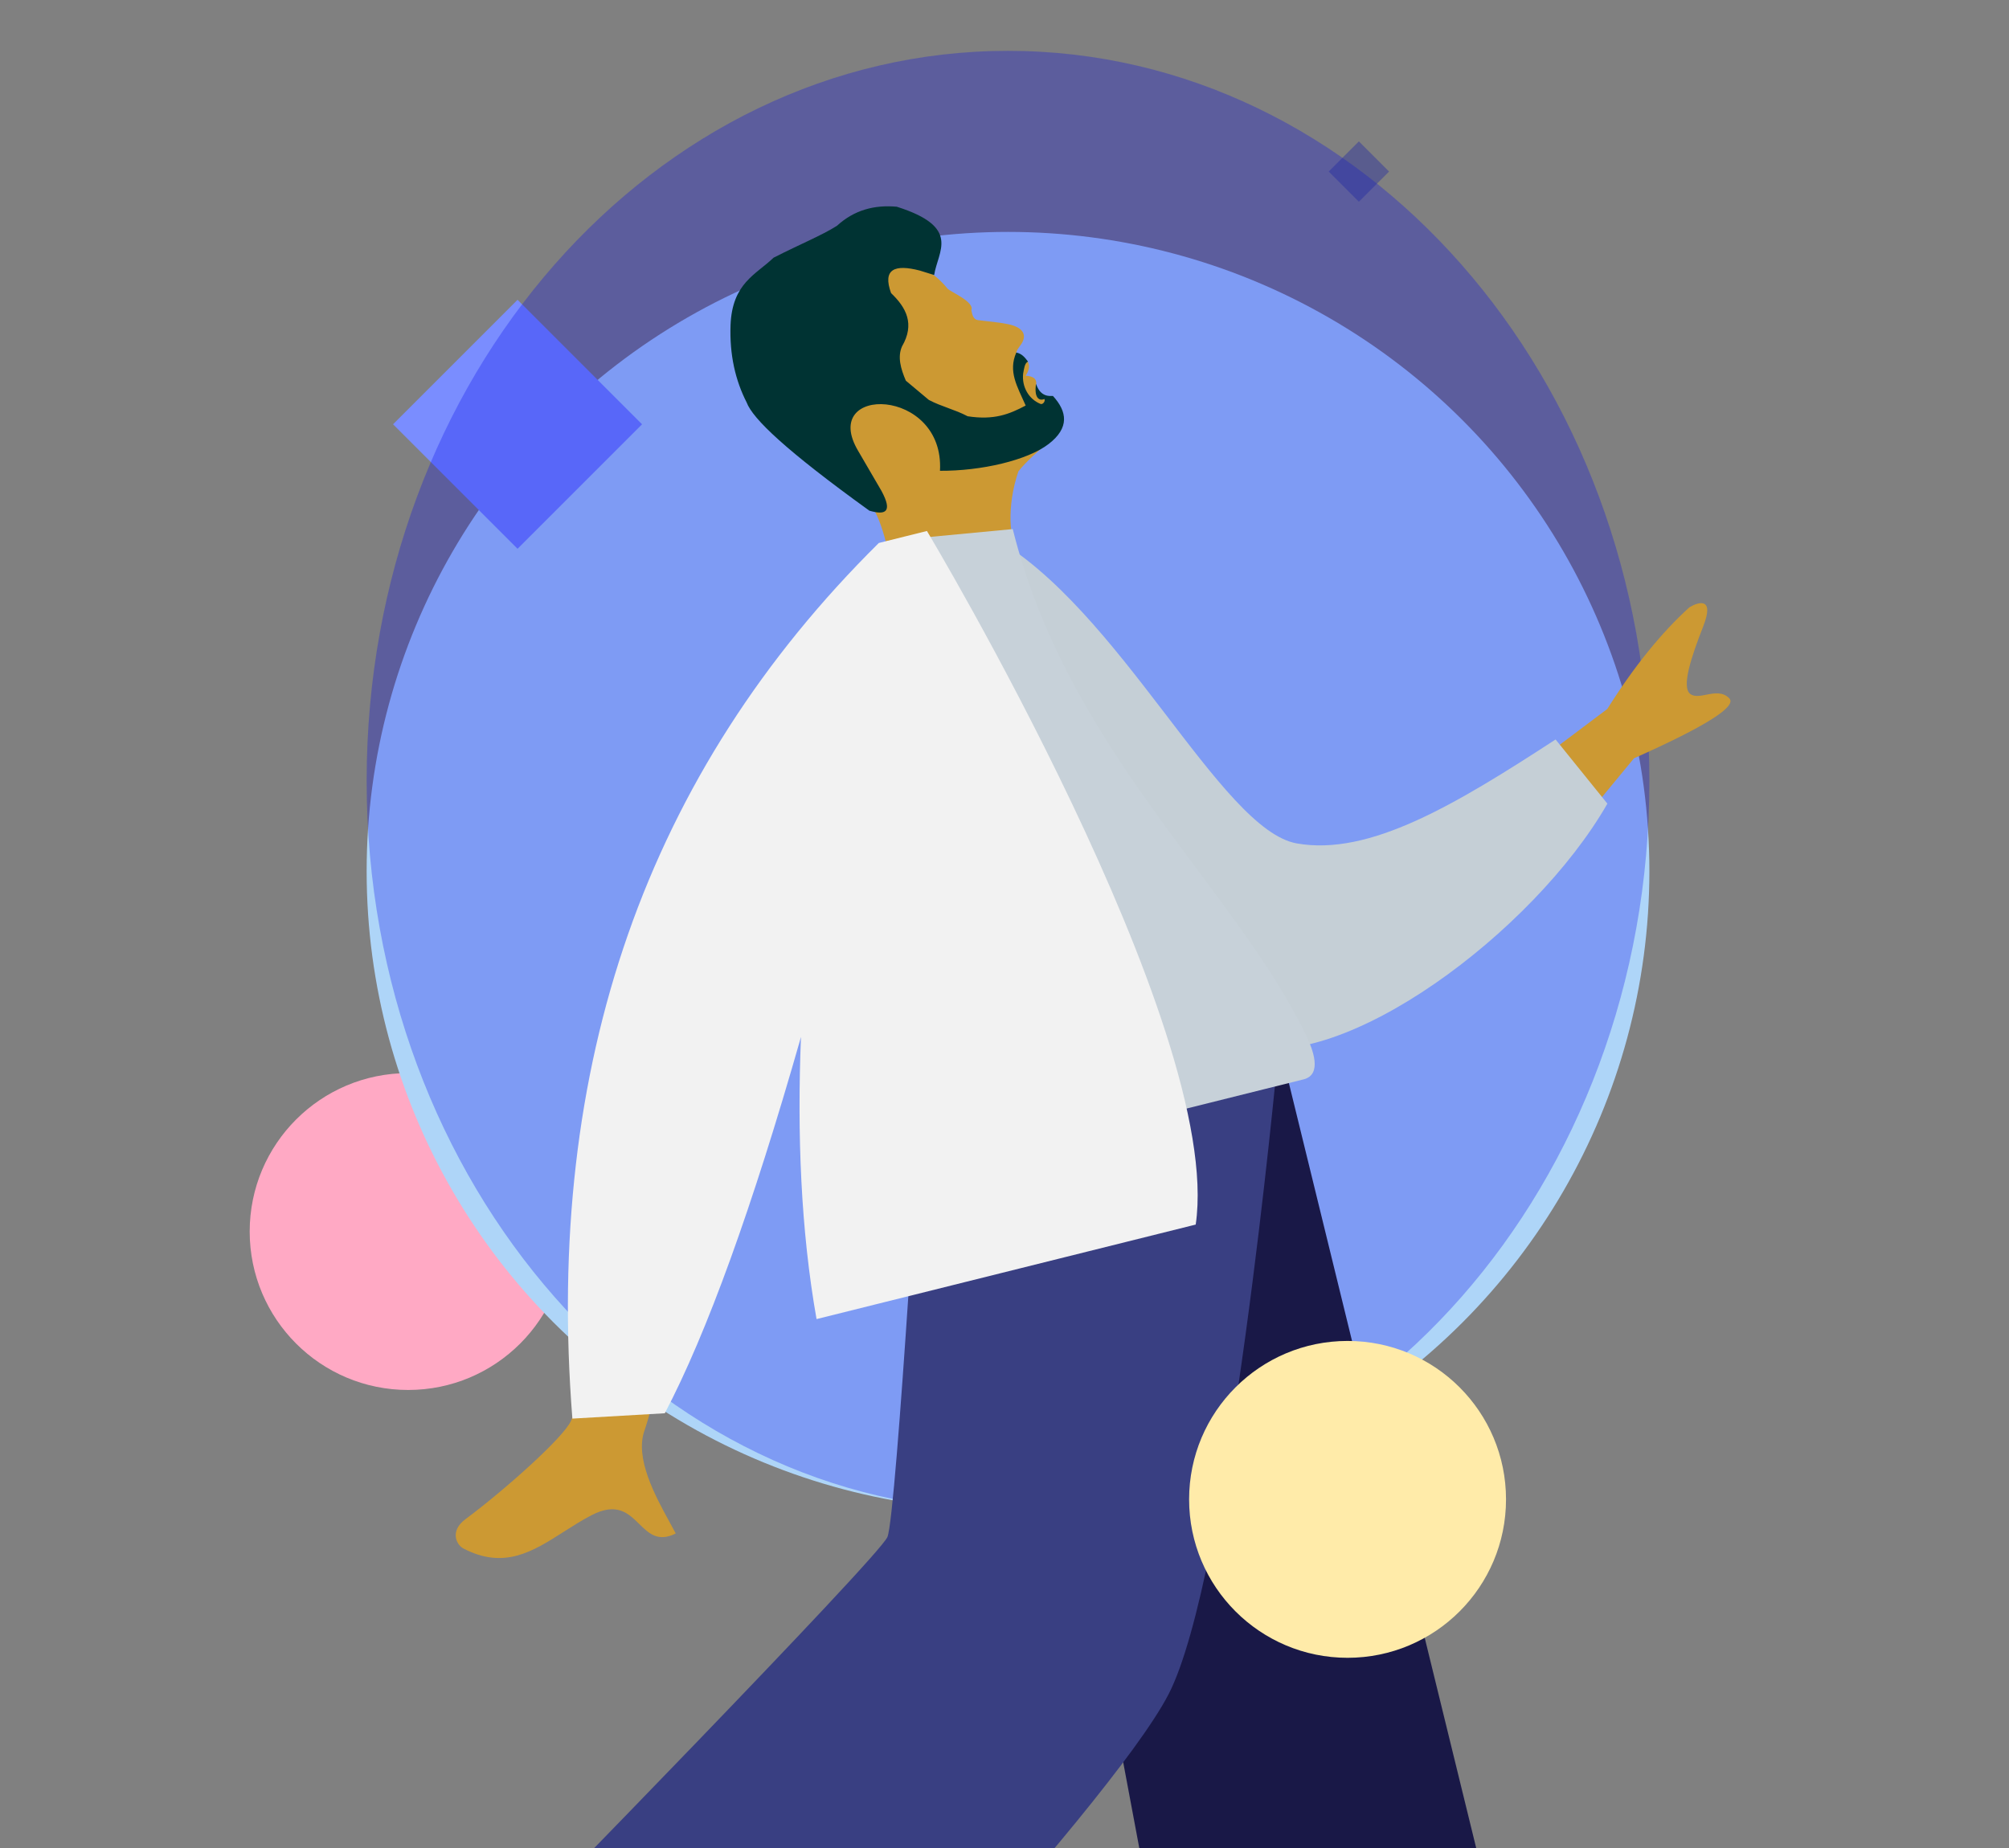 <?xml version="1.0" encoding="UTF-8"?>
<!DOCTYPE svg PUBLIC "-//W3C//DTD SVG 1.1//EN" "http://www.w3.org/Graphics/SVG/1.1/DTD/svg11.dtd">
<!-- Creator: CorelDRAW 2020 (64-Bit Evaluation Version) -->
<svg xmlns="http://www.w3.org/2000/svg" xml:space="preserve" width="100mm" height="92mm" version="1.1" style="shape-rendering:geometricPrecision; text-rendering:geometricPrecision; image-rendering:optimizeQuality; fill-rule:evenodd; clip-rule:evenodd"
viewBox="0 0 42273.29 38891.43"
 xmlns:xlink="http://www.w3.org/1999/xlink"
 xmlns:xodm="http://www.corel.com/coreldraw/odm/2003">
 <rect x="0" y="0" width="42273.29" height="38891.43" fill="#808080" stroke="none"/>
 <defs>
  <style type="text/css">
   <![CDATA[
    .fil14 {fill:none}
    .fil11 {fill:#003333}
    .fil2 {fill:#7A8DFF}
    .fil10 {fill:#CC9933}
    .fil1 {fill:#AED5F8;fill-rule:nonzero}
    .fil0 {fill:#FFA9C4;fill-rule:nonzero}
    .fil8 {fill:#FFEBA9;fill-rule:nonzero}
    .fil3 {fill:#0007E9;fill-rule:nonzero;fill-opacity:0.278}
    .fil9 {fill:#2026A2;fill-opacity:0.4}
    .fil4 {fill:#191847}
    .fil5 {fill:#393F82}
    .fil7 {fill:#C5CFD6}
    .fil12 {fill:#C7D1D9}
    .fil6 {fill:#CC9933}
    .fil13 {fill:#F2F2F2}
   ]]>
  </style>
   <clipPath id="id0">
    <path d="M-0 0l42273.29 0 0 38891.43 -42273.29 0 0 -38891.43z"/>
   </clipPath>
 </defs>
 <g id="Layer_x0020_1">
  <g>
  </g>
  <g style="clip-path:url(#id0)">
   <g>
    <g id="_1927886138896">
     <circle id="Oval" class="fil0" cx="8588.13" cy="25917.95" r="3334.23"/>
     <ellipse id="Oval_2" class="fil1" cx="21210.56" cy="18336.54" rx="13495.68" ry="13455.99"/>
     <polygon id="Polygon" class="fil2" points="10890.32,6309.5 13510.12,8929.26 10890.32,11549.02 8270.6,8929.26 "/>
     <path id="Mask" class="fil3" d="M34706.29 16431.29c0,-8483.78 -6042.25,-15361.31 -13495.71,-15361.31 -7453.5,0 -13495.71,6877.53 -13495.71,15361.31 0,8483.74 6042.21,15361.23 13495.71,15361.23 7453.46,0 13495.71,-6877.48 13495.71,-15361.23z"/>
     <polygon id="Pant" class="fil4" points="25582.65,47476.79 32974.94,46705.85 27017.92,22372.84 20875.23,22372.84 "/>
     <path id="Pant_0" class="fil5" d="M10806.11 40634.82l4848.92 5514.89c0,0 7660.98,-8039.66 8932.68,-10491.77 1271.79,-2452.06 2286.56,-13285.1 2286.56,-13285.1l-7454.18 0c0,0 -554.29,9530.34 -747.31,9973.96 -192.98,443.53 -7866.68,8288.02 -7866.68,8288.02z"/>
     <path id="SKIN" class="fil6" d="M33819.77 14921.5l-3754.67 2822.93 1752.86 1320.49 2564.55 -3106.45c1501,-669.44 2169.76,-1089.81 2006.08,-1261.01 -137.81,-144.36 -318.74,-109.4 -485.26,-77.11 -129.86,25.15 -251.02,48.57 -336.41,-15.73 -195.01,-146.94 31.2,-807.38 273.47,-1425.84 242.31,-618.37 -102.81,-512.18 -291.81,-398.26 -593.39,537.93 -1169.58,1251.59 -1728.81,2140.97zm-18115.79 7405.31l-2486.94 138.02c-590.47,4490.44 -991.65,6970.32 -1203.44,7439.97 -155.35,344.44 -1370.97,1434.92 -2220.19,2067.25 -340.85,253.72 -181.9,543.25 -45.61,614.48 859.84,449.79 1459.61,67.51 2112.4,-348.63 189.05,-120.56 382.45,-243.92 587.98,-350.74 531.97,-276.26 773.94,-38.89 1002.68,185.41 202.49,198.6 394.58,386.93 768.15,199.57 -36.61,-70.34 -79.64,-148.63 -126.06,-233.26 -300.14,-546.47 -742.78,-1352.53 -530.15,-1937.89 109.07,-300.39 822.85,-2891.83 2141.18,-7774.18z"/>
     <path id="Coat_x0020_Back" class="fil7" d="M19908.9 11705.94l960.41 -415.34c2690.31,1495.5 4802.33,6173.34 6418.06,6459.32 1527.63,270.51 3328.51,-808.86 5445.18,-2187.56l1090.14 1350.46c-1557.69,2718.89 -5579.23,5690.66 -7660.6,5085.56 -3327.63,-967.47 -5505.12,-6843.5 -6253.19,-10292.45z"/>
     <circle id="Oval_3" class="fil8" cx="28355.35" cy="31554.42" r="3334.23"/>
     <polygon id="Polygon_2" class="fil9" points="28593.53,2975.28 29228.6,3610.35 28593.53,4245.42 27958.41,3610.35 "/>
     <g>
      <path class="fil10" d="M19045.3 5442.39c318.49,155.48 633.04,307.45 890.36,629.66 52.67,65.95 575.68,277.82 503.9,455.54 15.05,86.53 38.13,193.87 135.57,209.08 211.79,28.45 426.16,41.98 635.45,85.27 333.83,69.16 393.61,234.07 285.73,408.78 -60.87,96.09 -164.65,194.54 -72.2,240.2 239.99,89.03 287.5,234.11 158.4,436.01 156.83,10.06 254.78,63.75 212.51,221.34 -8.75,220.62 87.76,312.99 305.34,257.87 355.48,242.56 302.38,621.5 8.24,876.83 -235.63,204.52 -531.04,463.27 -678.82,656.12 -257.4,747.48 -176.66,1463.04 -28.03,1639.48 -904.56,174.38 -1717.78,368.12 -2622.34,542.49 -56.22,-338.19 -204.86,-1262.75 -554.29,-1596.07 -912.76,-534.38 -1734.9,-1248.37 -2454.13,-2166.08 -325.67,-995.79 -287.8,-1811.16 255.46,-2375.76 749.29,-823.86 2037.32,-1136.69 3018.86,-520.76z"/>
      <path class="fil11" d="M19544.17 8416.15c-161.15,-134.94 -322.29,-269.87 -483.48,-404.81 -108.43,-253.34 -178.01,-500.52 -80.78,-721.18 273.51,-470.54 90.76,-815.16 -229.97,-1121.72 -183.97,-506.43 76.09,-611.57 604.04,-474.48 125.97,38.05 176.62,55.84 302.59,93.89 77.74,-504.36 575.89,-1005.85 -786.92,-1437.5 -465.18,-41.85 -891.8,65.23 -1258.94,401.85 -325.38,205.53 -766.71,382.53 -1333.13,670.92 -374.75,359.49 -868.72,534.97 -905.41,1415.82 -22.74,631.77 102.64,1167.46 339.2,1631.07 129.69,343.3 817.31,1003.95 2581.33,2277.01 332.9,97.1 499.37,35.93 256.09,-414.66 -163.6,-280.74 -327.2,-561.43 -490.75,-842.17 -829.32,-1397.72 1819.61,-1351.31 1721.03,417.49 865.29,5.75 1842.61,-220.16 2288.97,-565.49 438.29,-339.12 389.13,-679.84 87.67,-1009.95 -53.1,-0.25 -260.74,37.07 -354.42,-253.68 -44.77,275.11 55.04,370.91 175.18,318.06 26.21,46.2 -34.11,122.55 -80.87,104.29 -246.96,-98.92 -398.21,-360 -366.34,-639.64 20.33,-105.3 29.55,-217.16 102.09,-252.67 -78.08,-103.65 -139.76,-168.42 -246.75,-188.83 -174.21,400.71 19.11,709.68 197.92,1114.87 -344.53,182.41 -665.8,311.72 -1221.36,225.53 -266.62,-141.4 -550.36,-202.62 -817.02,-344.02z"/>
     </g>
     <path id="Shirt" class="fil12" d="M18566.64 24925.18c0,0 6024.83,-1502.14 8863.31,-2209.79 405.1,-101.08 188.33,-645.6 58.68,-915.3 -1493.81,-3113.51 -5013.7,-5993.59 -6178.41,-10665.47l-2652.9 251.15c-1297.58,3804.55 -1022.8,8021.82 -90.68,13539.42z"/>
     <path id="Coat_x0020_Front" class="fil13" d="M18521.53 11419.62l-29.21 7.31c-4885.4,4834.88 -7034.82,10977.49 -6448.45,18427.77l1945.25 -112.57c886.22,-1688.48 1841.21,-4328.19 2865.07,-7919.35 -82.64,2030.09 -3.68,4071.34 327.62,5937.62l7978.32 -1989.25c606.79,-4146.38 -5655.57,-14596.63 -5655.57,-14596.63l-550.78 137.35 -432.24 107.75z"/>
    </g>
   </g>
  </g>
  <polygon class="fil14" points="-0,0 42273.29,0 42273.29,38891.43 -0,38891.43 "/>
 </g>
</svg>
